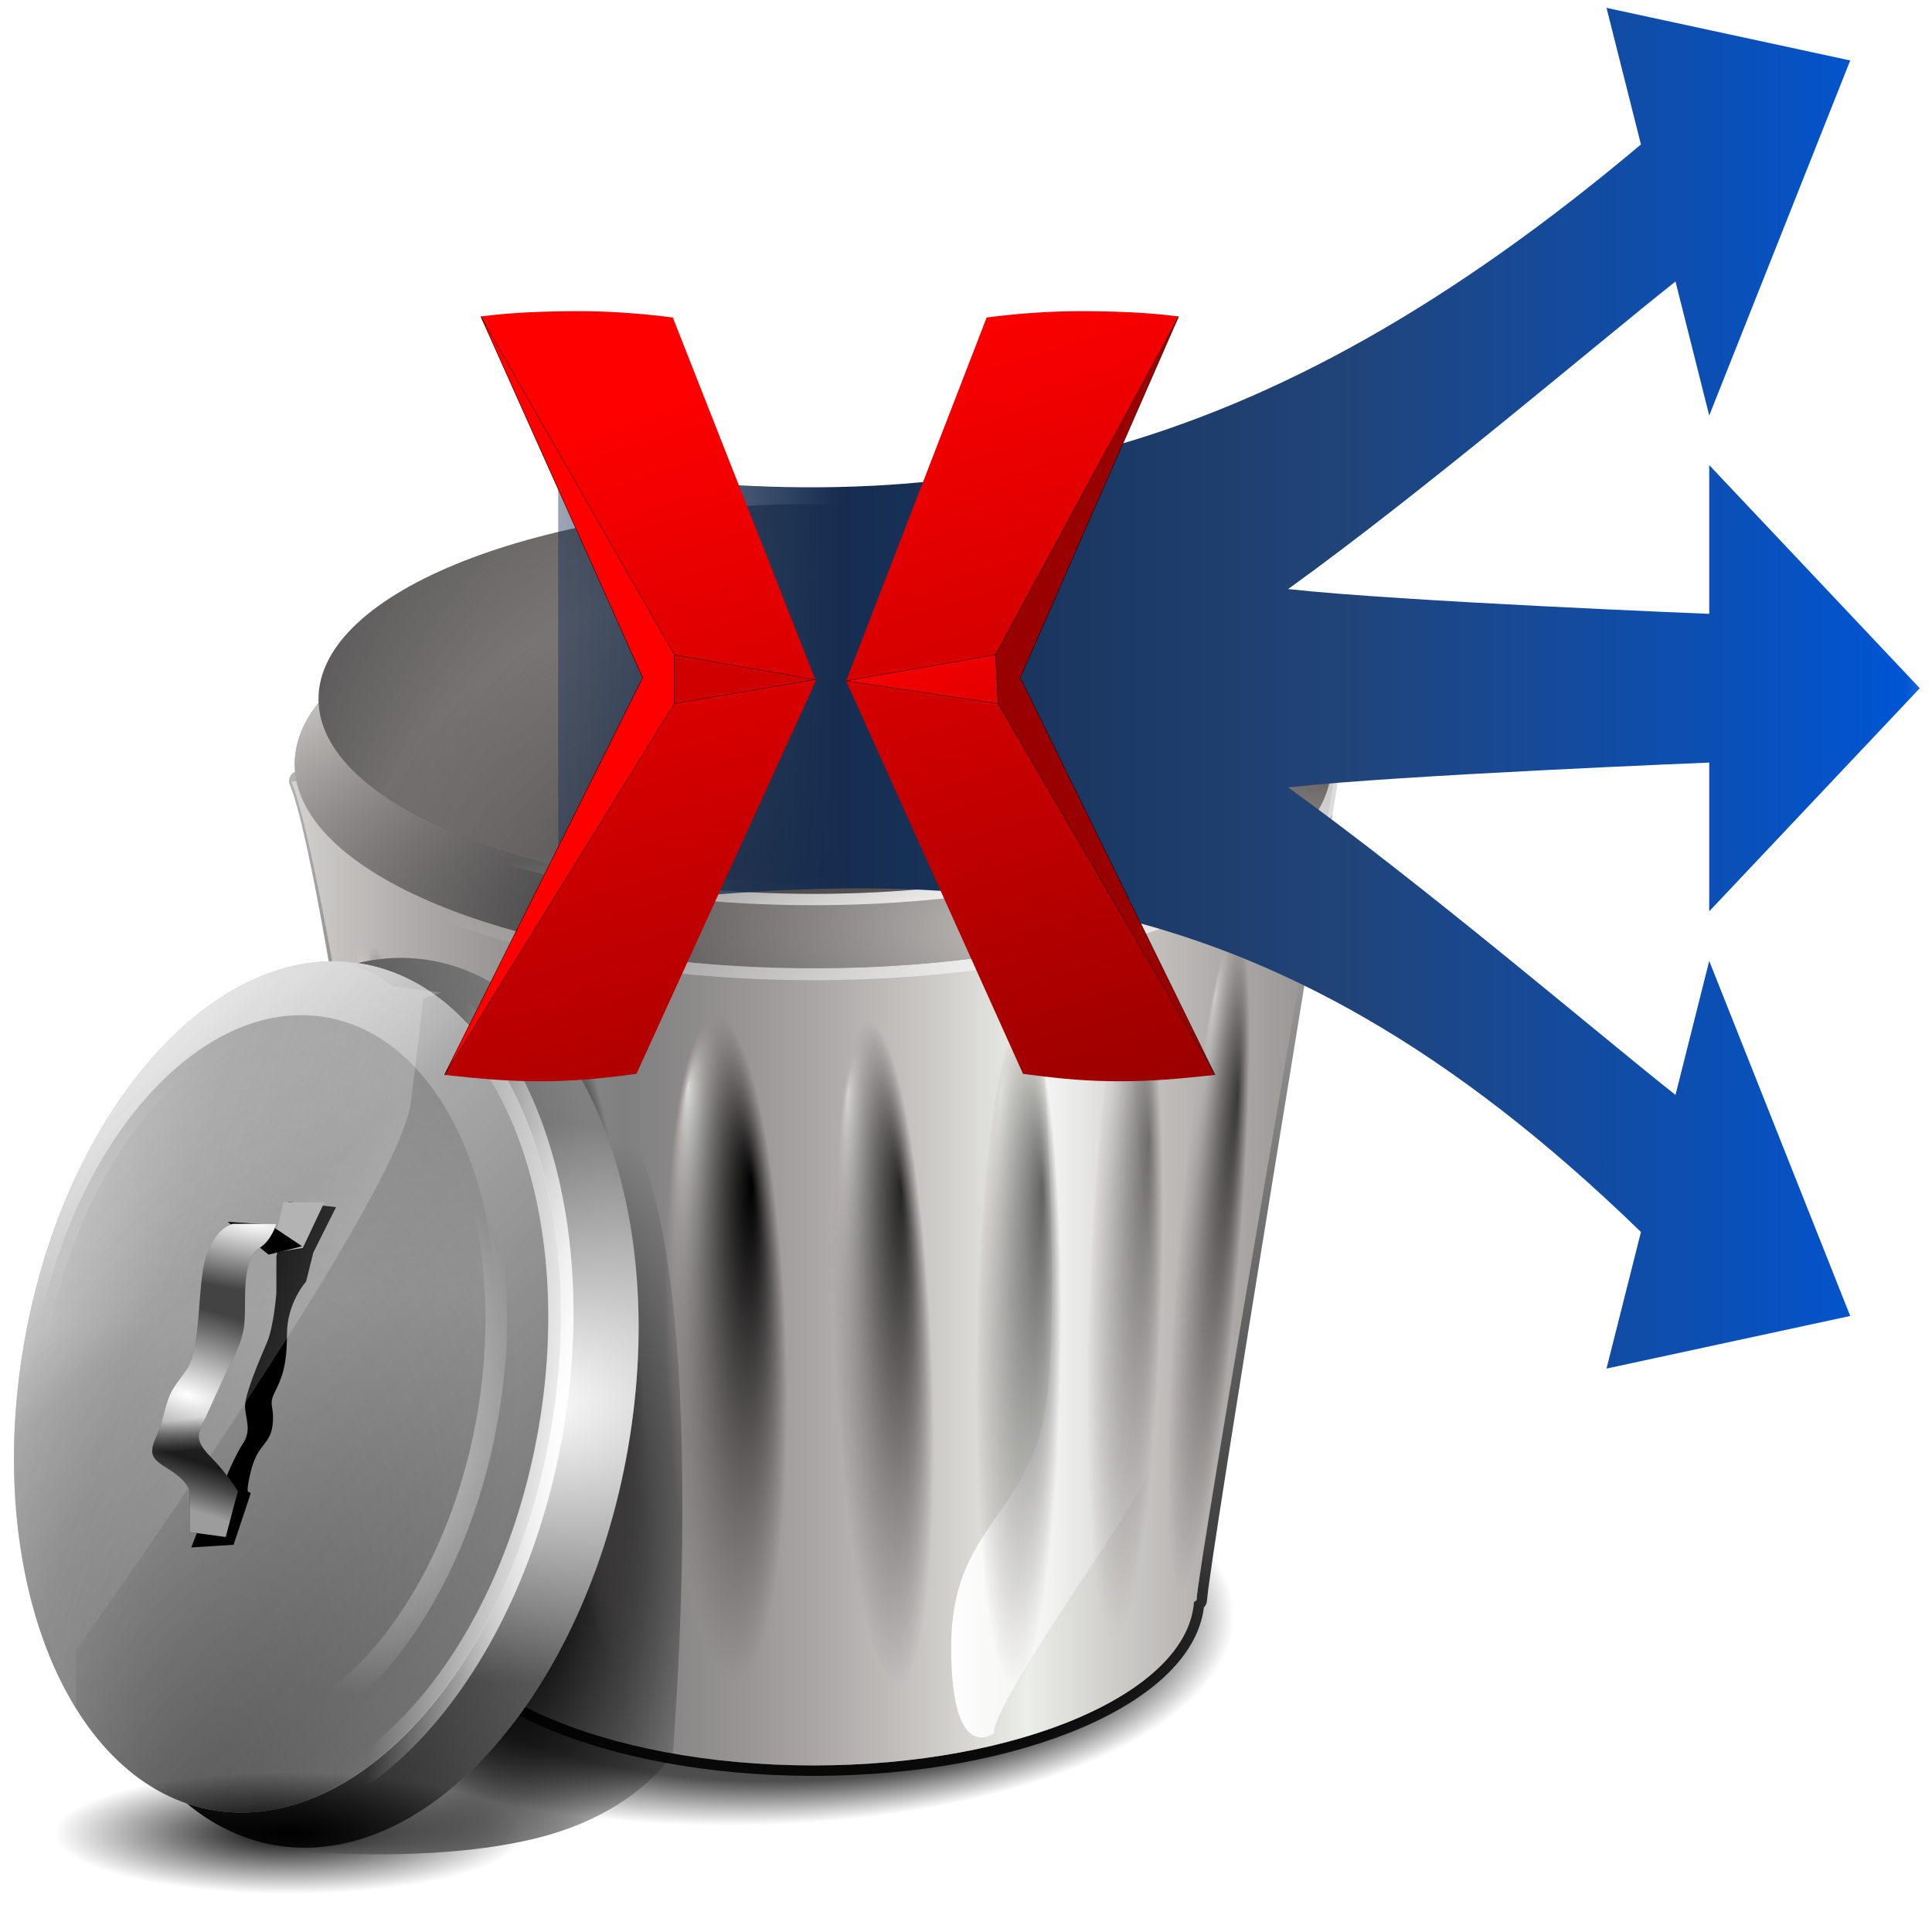 <?xml version="1.0" encoding="UTF-8" standalone="no"?>
<svg
   xmlns:dc="http://purl.org/dc/elements/1.1/"
   xmlns:cc="http://creativecommons.org/ns#"
   xmlns:rdf="http://www.w3.org/1999/02/22-rdf-syntax-ns#"
   xmlns:svg="http://www.w3.org/2000/svg"
   xmlns="http://www.w3.org/2000/svg"
   xmlns:xlink="http://www.w3.org/1999/xlink"
   xmlns:sodipodi="http://sodipodi.sourceforge.net/DTD/sodipodi-0.dtd"
   xmlns:inkscape="http://www.inkscape.org/namespaces/inkscape"
   viewBox="0 0 512 512"
   version="1.1"
   id="svg34"
   sodipodi:docname="UninstallerIconCommon.svg"
   width="512"
   height="512"
   inkscape:version="0.92.1 r15371"
   inkscape:export-filename="D:\Simon\Incoming\UninstallerIconXJetCommon.png"
   inkscape:export-xdpi="96"
   inkscape:export-ydpi="96">
  <sodipodi:namedview
     pagecolor="#ffffff"
     bordercolor="#666666"
     borderopacity="1"
     objecttolerance="10"
     gridtolerance="10"
     guidetolerance="10"
     inkscape:pageopacity="0"
     inkscape:pageshadow="2"
     inkscape:window-width="2400"
     inkscape:window-height="1271"
     id="namedview36"
     showgrid="false"
     inkscape:zoom="0.70710678"
     inkscape:cx="52.624807"
     inkscape:cy="513.50443"
     inkscape:window-x="-9"
     inkscape:window-y="-9"
     inkscape:window-maximized="1"
     inkscape:current-layer="svg34" />
  <defs
     id="defs26">
    <filter
       id="d">
      <feOffset
         dx="3"
         dy="3"
         id="feOffset2" />
      <feGaussianBlur
         result="result8"
         stdDeviation="3"
         id="feGaussianBlur4" />
      <feFlood
         result="result10"
         id="feFlood6" />
      <feComposite
         in="result10"
         in2="SourceGraphic"
         operator="in"
         result="result9"
         id="feComposite8" />
      <feBlend
         in="result8"
         in2="result9"
         id="feBlend10"
         mode="normal" />
    </filter>
    <linearGradient
       id="b">
      <stop
         stop-color="#162d50"
         stop-opacity="0"
         offset="0"
         id="stop13" />
      <stop
         stop-color="#162d50"
         offset=".29"
         id="stop15" />
      <stop
         stop-color="#214478"
         offset=".586"
         id="stop17" />
      <stop
         stop-color="#0055d4"
         offset=".917"
         id="stop19" />
      <stop
         stop-color="#0055d4"
         stop-opacity="0"
         offset="1"
         id="stop21" />
    </linearGradient>
    <linearGradient
       id="a"
       x2="0"
       y1="1202.4"
       y2="42.388"
       gradientUnits="userSpaceOnUse"
       xlink:href="#b" />
    <linearGradient
       id="c"
       x2="0"
       y1="1202.4"
       y2="-7.625"
       gradientUnits="userSpaceOnUse"
       xlink:href="#b" />
    <linearGradient
       inkscape:collect="always"
       xlink:href="#b"
       id="linearGradient40"
       gradientUnits="userSpaceOnUse"
       y1="1202.4"
       x2="0"
       y2="42.388" />
    <clipPath
       id="clipPath4235"
       clipPathUnits="userSpaceOnUse">
      <path
         inkscape:connector-curvature="0"
         id="path4237"
         d="m 0,234 583.28,0 0,-234 L 0,0 0,234 Z" />
    </clipPath>
    <radialGradient
       r="173.746"
       id="radialGradient3256"
       gradientUnits="userSpaceOnUse"
       gradientTransform="matrix(1,0,0,0.366,0,423.005)"
       fy="706.104"
       fx="343.452"
       cy="667.494"
       cx="284.863">
      <stop
         id="stop5771"
         offset="0" />
      <stop
         id="stop5773"
         stop-opacity=".811"
         offset=".728" />
      <stop
         id="stop5775"
         stop-opacity="0"
         offset="1" />
    </radialGradient>
    <linearGradient
       y2="237.665"
       y1="789.208"
       xlink:href="#linearGradient3470"
       x2="487.612"
       x1="475.958"
       id="linearGradient3143"
       gradientUnits="userSpaceOnUse" />
    <linearGradient
       id="linearGradient3470">
      <stop
         id="stop5739"
         offset="0" />
      <stop
         id="stop5741"
         stop-opacity="0"
         offset="1" />
    </linearGradient>
    <linearGradient
       xlink:href="#linearGradient2898"
       x2="621.523"
       x1="487.509"
       spreadMethod="reflect"
       id="linearGradient2944"
       gradientUnits="userSpaceOnUse" />
    <linearGradient
       id="linearGradient2898">
      <stop
         id="stop5749"
         stop-color="#eceee9"
         offset="0" />
      <stop
         id="stop5751"
         stop-opacity="0"
         stop-color="#c6b6b6"
         offset="1" />
    </linearGradient>
    <radialGradient
       xlink:href="#linearGradient3470"
       r="69.277"
       id="radialGradient3340"
       gradientUnits="userSpaceOnUse"
       gradientTransform="matrix(0.98,0.2,-0.467,2.287,419.63,-785.857)"
       cy="623.3"
       cx="196.998" />
    <filter
       id="filter3382">
      <feGaussianBlur
         id="feGaussianBlur5733"
         stdDeviation="2.156" />
    </filter>
    <linearGradient
       y2="314.886"
       y1="486.284"
       xlink:href="#linearGradient2176"
       x2="349.367"
       x1="449.626"
       id="linearGradient3135"
       gradientUnits="userSpaceOnUse" />
    <linearGradient
       id="linearGradient2176">
      <stop
         id="stop13-4"
         stop-color="#fff"
         offset="0" />
      <stop
         id="stop15-5"
         stop-opacity="0"
         stop-color="#fff"
         offset="1" />
    </linearGradient>
    <radialGradient
       xlink:href="#linearGradient2898"
       spreadMethod="reflect"
       r="171.429"
       id="radialGradient2916"
       gradientUnits="userSpaceOnUse"
       gradientTransform="matrix(1.155,0,0,0.5,-61.865,180.467)"
       cy="499.075"
       cx="398.49" />
    <linearGradient
       y2="360.934"
       y1="442.709"
       xlink:href="#linearGradient2176"
       x2="365.059"
       x1="396.953"
       id="linearGradient3127"
       gradientUnits="userSpaceOnUse" />
    <radialGradient
       xlink:href="#linearGradient2898"
       r="171.429"
       id="radialGradient2904"
       gradientUnits="userSpaceOnUse"
       gradientTransform="matrix(0.926,-4.6209423e-8,6.1492962e-8,1.989,45.685,-460.636)"
       fy="598.39"
       fx="199.919"
       cy="464.341"
       cx="204.14" />
    <linearGradient
       xlink:href="#linearGradient2176"
       x2="530.627"
       x1="462.055"
       id="linearGradient3246"
       gradientUnits="userSpaceOnUse" />
    <radialGradient
       inkscape:collect="always"
       xlink:href="#linearGradient2898"
       id="radialGradient6047"
       gradientUnits="userSpaceOnUse"
       gradientTransform="matrix(1,0,0,4.125,0,-1763.933)"
       cx="264.66"
       cy="564.458"
       fx="252.538"
       fy="545.357"
       r="24.244" />
    <radialGradient
       inkscape:collect="always"
       xlink:href="#linearGradient3470"
       id="radialGradient6049"
       gradientUnits="userSpaceOnUse"
       gradientTransform="matrix(1,0,0,4.125,0,-1763.933)"
       cx="264.66"
       cy="564.458"
       fx="277.077"
       fy="552.417"
       r="24.244" />
    <radialGradient
       inkscape:collect="always"
       xlink:href="#linearGradient2898"
       id="radialGradient6051"
       gradientUnits="userSpaceOnUse"
       gradientTransform="matrix(1,0,0,4.125,0,-1763.933)"
       cx="264.66"
       cy="564.458"
       fx="252.538"
       fy="545.357"
       r="24.244" />
    <radialGradient
       inkscape:collect="always"
       xlink:href="#linearGradient3470"
       id="radialGradient6053"
       gradientUnits="userSpaceOnUse"
       gradientTransform="matrix(1,0,0,4.125,0,-1763.933)"
       cx="264.66"
       cy="564.458"
       fx="277.077"
       fy="552.417"
       r="24.244" />
    <radialGradient
       inkscape:collect="always"
       xlink:href="#linearGradient2898"
       id="radialGradient6055"
       gradientUnits="userSpaceOnUse"
       gradientTransform="matrix(1,0,0,4.125,0,-1763.933)"
       cx="264.66"
       cy="564.458"
       fx="252.538"
       fy="545.357"
       r="24.244" />
    <radialGradient
       inkscape:collect="always"
       xlink:href="#linearGradient3470"
       id="radialGradient6057"
       gradientUnits="userSpaceOnUse"
       gradientTransform="matrix(1,0,0,4.125,0,-1763.933)"
       cx="264.66"
       cy="564.458"
       fx="277.077"
       fy="552.417"
       r="24.244" />
    <radialGradient
       inkscape:collect="always"
       xlink:href="#linearGradient2898"
       id="radialGradient6059"
       gradientUnits="userSpaceOnUse"
       gradientTransform="matrix(1,0,0,4.125,0,-1763.933)"
       cx="264.66"
       cy="564.458"
       fx="252.538"
       fy="545.357"
       r="24.244" />
    <radialGradient
       inkscape:collect="always"
       xlink:href="#linearGradient3470"
       id="radialGradient6061"
       gradientUnits="userSpaceOnUse"
       gradientTransform="matrix(1,0,0,4.125,0,-1763.933)"
       cx="264.66"
       cy="564.458"
       fx="277.077"
       fy="552.417"
       r="24.244" />
    <radialGradient
       inkscape:collect="always"
       xlink:href="#linearGradient2898"
       id="radialGradient6063"
       gradientUnits="userSpaceOnUse"
       gradientTransform="matrix(1,0,0,4.125,0,-1763.933)"
       cx="264.66"
       cy="564.458"
       fx="252.538"
       fy="545.357"
       r="24.244" />
    <radialGradient
       inkscape:collect="always"
       xlink:href="#linearGradient3470"
       id="radialGradient6065"
       gradientUnits="userSpaceOnUse"
       gradientTransform="matrix(1,0,0,4.125,0,-1763.933)"
       cx="264.66"
       cy="564.458"
       fx="277.077"
       fy="552.417"
       r="24.244" />
    <radialGradient
       inkscape:collect="always"
       xlink:href="#linearGradient2898"
       id="radialGradient6067"
       gradientUnits="userSpaceOnUse"
       gradientTransform="matrix(1,0,0,4.125,0,-1763.933)"
       cx="264.66"
       cy="564.458"
       fx="252.538"
       fy="545.357"
       r="24.244" />
    <radialGradient
       inkscape:collect="always"
       xlink:href="#linearGradient3470"
       id="radialGradient6069"
       gradientUnits="userSpaceOnUse"
       gradientTransform="matrix(1,0,0,4.125,0,-1763.933)"
       cx="264.66"
       cy="564.458"
       fx="277.077"
       fy="552.417"
       r="24.244" />
    <radialGradient
       inkscape:collect="always"
       xlink:href="#linearGradient2898"
       id="radialGradient6071"
       gradientUnits="userSpaceOnUse"
       gradientTransform="matrix(1,0,0,4.125,0,-1763.933)"
       cx="264.66"
       cy="564.458"
       fx="252.538"
       fy="545.357"
       r="24.244" />
    <radialGradient
       inkscape:collect="always"
       xlink:href="#linearGradient3470"
       id="radialGradient6073"
       gradientUnits="userSpaceOnUse"
       gradientTransform="matrix(1,0,0,4.125,0,-1763.933)"
       cx="264.66"
       cy="564.458"
       fx="277.077"
       fy="552.417"
       r="24.244" />
    <radialGradient
       xlink:href="#linearGradient2898"
       r="24.244"
       id="radialGradient2970"
       gradientUnits="userSpaceOnUse"
       gradientTransform="matrix(1,0,0,4.125,0,-1763.933)"
       fy="545.357"
       fx="252.538"
       cy="564.458"
       cx="264.66" />
    <radialGradient
       xlink:href="#linearGradient3470"
       r="24.244"
       id="radialGradient2972"
       gradientUnits="userSpaceOnUse"
       gradientTransform="matrix(1,0,0,4.125,0,-1763.933)"
       fy="552.417"
       fx="277.077"
       cy="564.458"
       cx="264.66" />
    <radialGradient
       xlink:href="#linearGradient3470"
       r="171.429"
       id="radialGradient3234"
       gradientUnits="userSpaceOnUse"
       gradientTransform="matrix(0.913,2.7805358e-8,0,0.816,24.844,12.107)"
       fy="648.239"
       fx="292.744"
       cy="532.362"
       cx="285.714" />
    <linearGradient
       y2="590.708"
       y1="728.258"
       xlink:href="#linearGradient3470"
       x2="500.297"
       x1="312.565"
       id="linearGradient3272"
       gradientUnits="userSpaceOnUse" />
    <radialGradient
       xlink:href="#linearGradient2176"
       r="107.076"
       id="radialGradient3286"
       gradientUnits="userSpaceOnUse"
       gradientTransform="matrix(0.172,0.708,-1.475,0.218,1268.111,213.42)"
       cy="588.425"
       cx="400.02" />
    <linearGradient
       y2="534.756"
       y1="935.024"
       xlink:href="#linearGradient3470"
       x2="300.947"
       x1="738.841"
       id="linearGradient3296"
       gradientUnits="userSpaceOnUse" />
    <linearGradient
       y2="498.666"
       y1="410.528"
       xlink:href="#linearGradient2176"
       x2="476.029"
       x1="393.427"
       id="linearGradient3300"
       gradientUnits="userSpaceOnUse" />
    <radialGradient
       r="107.076"
       id="radialGradient3304"
       gradientUnits="userSpaceOnUse"
       gradientTransform="matrix(1,0,0,1.16,0,-101.867)"
       fy="754.89"
       fx="394.225"
       cy="655.158"
       cx="388.668">
      <stop
         id="stop5778"
         stop-opacity=".287"
         offset="0" />
      <stop
         id="stop5780"
         stop-opacity="0"
         offset="1" />
    </radialGradient>
    <linearGradient
       y2="645.062"
       y1="639.38"
       xlink:href="#linearGradient2176"
       x2="452.309"
       x1="519.142"
       id="linearGradient3322"
       gradientUnits="userSpaceOnUse" />
    <linearGradient
       y2="585.604"
       y1="170.46"
       xlink:href="#linearGradient3470"
       x2="508.944"
       x1="415.924"
       id="linearGradient3404"
       gradientUnits="userSpaceOnUse" />
    <radialGradient
       xlink:href="#linearGradient2176"
       r="112.076"
       id="radialGradient3396"
       gradientUnits="userSpaceOnUse"
       gradientTransform="matrix(0.822,-0.42,0.794,0.793,-439.664,275.579)"
       cy="662.972"
       cx="401.509" />
    <filter
       id="filter3534">
      <feGaussianBlur
         id="feGaussianBlur5736"
         stdDeviation="1.37" />
    </filter>
    <linearGradient
       y2="565.232"
       y1="658.166"
       xlink:href="#linearGradient2176"
       x2="197.99"
       x1="472.751"
       id="linearGradient3416"
       gradientUnits="userSpaceOnUse" />
    <radialGradient
       xlink:href="#linearGradient3470"
       r="54.548"
       id="radialGradient3444"
       gradientUnits="userSpaceOnUse"
       gradientTransform="matrix(1,0,0,0.259,0,534.098)"
       cy="721.032"
       cx="210.112" />
    <radialGradient
       xlink:href="#linearGradient2176"
       r="18.408"
       id="radialGradient3456"
       gradientUnits="userSpaceOnUse"
       gradientTransform="matrix(0.442,-1.519,3.842,1.119,-2050.228,199.924)"
       cy="570.196"
       cx="154.014" />
    <radialGradient
       xlink:href="#linearGradient2176"
       r="18.408"
       id="radialGradient3466"
       gradientUnits="userSpaceOnUse"
       gradientTransform="matrix(0.182,-1.215,3.958,0.592,-2066.162,442.311)"
       cy="571.408"
       cx="192.249" />
    <linearGradient
       y2="612.763"
       y1="623.147"
       xlink:href="#linearGradient3470"
       x2="201.466"
       x1="202.631"
       id="linearGradient3476"
       gradientUnits="userSpaceOnUse" />
    <linearGradient
       y2="627.939"
       y1="643.116"
       x2="217.624"
       x1="212.832"
       id="linearGradient3480"
       gradientUnits="userSpaceOnUse">
      <stop
         id="stop5754"
         stop-opacity=".751"
         stop-color="#fff"
         offset="0" />
      <stop
         id="stop5756"
         stop-opacity="0"
         stop-color="#fff"
         offset="1" />
    </linearGradient>
    <linearGradient
       id="linearGradient847"
       inkscape:collect="always">
      <stop
         id="stop843"
         offset="0"
         style="stop-color:#ff0000;stop-opacity:1;" />
      <stop
         id="stop845"
         offset="1"
         style="stop-color:#ff0000;stop-opacity:0;" />
    </linearGradient>
    <linearGradient
       id="linearGradient839"
       inkscape:collect="always">
      <stop
         id="stop835"
         offset="0"
         style="stop-color:#ff0000;stop-opacity:1" />
      <stop
         id="stop837"
         offset="1"
         style="stop-color:#990000;stop-opacity:1" />
    </linearGradient>
    <clipPath
       id="clipPath4235-8"
       clipPathUnits="userSpaceOnUse">
      <path
         inkscape:connector-curvature="0"
         id="path4237-7"
         d="M 0,234 H 583.28 V 0 H 0 Z" />
    </clipPath>
    <linearGradient
       gradientUnits="userSpaceOnUse"
       y2="-96.086"
       x2="80.499"
       y1="87.89"
       x1="12.223"
       id="linearGradient841"
       xlink:href="#linearGradient839"
       inkscape:collect="always" />
    <linearGradient
       gradientUnits="userSpaceOnUse"
       y2="-31.345"
       x2="39.116"
       y1="12.934"
       x1="-4.116"
       id="linearGradient849"
       xlink:href="#linearGradient847"
       inkscape:collect="always" />
    <clipPath
       clipPathUnits="userSpaceOnUse"
       id="clipPath4673">
      <rect
         style="opacity:0.5;fill:#000164;fill-opacity:1;stroke-width:1.963"
         id="rect4675"
         width="977.147"
         height="555.576"
         x="-1057.123"
         y="-650.309"
         transform="matrix(0,-1,-1,0,0,0)" />
    </clipPath>
  </defs>
  <g
     id="g4756">
    <g
       transform="matrix(0.799,0,0,0.799,-117.109,-112.925)"
       id="g5908">
      <path
         style="opacity:0.854;fill:url(#radialGradient3256);fill-rule:evenodd"
         inkscape:connector-curvature="0"
         d="m 458.609,667.494 c 0,35.147 -77.789,63.64 -173.746,63.64 -95.957,0 -173.746,-28.492 -173.746,-63.64 0,-35.147 77.789,-63.64 173.746,-63.64 95.957,0 173.746,28.492 173.746,63.64 z"
         transform="matrix(0.968,0,0,1.095,112.079,-53.469)"
         id="path5798" />
      <path
         style="fill:#ffffff;fill-rule:evenodd;stroke:url(#linearGradient3143);stroke-width:6.94;stroke-linejoin:round"
         inkscape:connector-curvature="0"
         d="m 587.055,398.981 -341.146,1.406 c 12.932,29.809 43.885,269.803 44.133,270.094 -0.002,0.126 0,0.249 0,0.375 0,30.926 56.592,56.031 126.312,56.031 68.394,0 124.122,-24.137 126.219,-54.25 0.586,-0.252 0.906,-0.517 0.906,-0.812 0,-8.571 43.576,-272.844 43.576,-272.844 z"
         id="path5800" />
      <path
         style="fill:#808080;fill-rule:evenodd"
         inkscape:connector-curvature="0"
         d="m 589.198,398.981 -346.146,1.406 c 12.932,29.809 46.742,269.803 46.99,270.094 -0.002,0.126 0,0.249 0,0.375 0,30.926 56.592,56.031 126.312,56.031 68.394,0 124.122,-24.137 126.219,-54.25 0.586,-0.252 0.906,-0.517 0.906,-0.812 0,-8.571 45.719,-272.844 45.719,-272.844 z"
         id="path5802" />
      <path
         style="fill:url(#linearGradient2944);fill-rule:evenodd"
         inkscape:connector-curvature="0"
         d="m 589.198,398.981 -346.146,1.406 c 12.932,29.809 46.742,269.803 46.99,270.094 -0.002,0.126 0,0.249 0,0.375 0,30.926 56.592,56.031 126.312,56.031 68.394,0 124.122,-24.137 126.219,-54.25 0.586,-0.252 0.906,-0.517 0.906,-0.812 0,-8.571 45.719,-272.844 45.719,-272.844 z"
         id="path5804" />
      <path
         style="fill:url(#radialGradient3340);fill-rule:evenodd;filter:url(#filter3382)"
         inkscape:connector-curvature="0"
         d="m 246.477,755.377 c 0,0 42.426,4.041 76.772,-4.041 34.345,-8.081 46.467,-28.284 46.467,-28.284 0,0 16.162,-191.929 -24.244,-218.193 -40.406,-26.264 -64.65,12.122 -80.812,44.447 -16.162,32.325 -30.305,80.812 -30.305,94.954 0,14.142 6.061,44.447 6.061,54.548 0,10.102 2.02,54.548 6.061,56.569 z"
         id="path5806" />
      <path
         style="fill:#ffffff;fill-rule:evenodd;stroke:url(#linearGradient3135);stroke-width:10;stroke-linejoin:round"
         inkscape:connector-curvature="0"
         d="m 457.143,360.934 c 0,47.339 -76.751,85.714 -171.429,85.714 -94.677,0 -171.429,-38.376 -171.429,-85.714 0,-47.339 76.751,-85.714 171.429,-85.714 94.677,0 171.429,38.376 171.429,85.714 z"
         transform="matrix(1.003,0,0,0.79,129.711,109.642)"
         id="path5808" />
      <path
         style="fill:#4d4d4d;fill-rule:evenodd"
         inkscape:connector-curvature="0"
         d="m 457.143,360.934 c 0,47.339 -76.751,85.714 -171.429,85.714 -94.677,0 -171.429,-38.376 -171.429,-85.714 0,-47.339 76.751,-85.714 171.429,-85.714 94.677,0 171.429,38.376 171.429,85.714 z"
         transform="matrix(1.003,0,0,0.79,129.711,109.642)"
         id="path5810" />
      <path
         style="fill:url(#radialGradient2916);fill-rule:evenodd"
         inkscape:connector-curvature="0"
         d="m 457.143,360.934 c 0,47.339 -76.751,85.714 -171.429,85.714 -94.677,0 -171.429,-38.376 -171.429,-85.714 0,-47.339 76.751,-85.714 171.429,-85.714 94.677,0 171.429,38.376 171.429,85.714 z"
         transform="matrix(1.003,0,0,0.79,129.711,109.642)"
         id="path5812" />
      <path
         style="fill:#4d4d4d;fill-rule:evenodd;stroke:url(#linearGradient3127);stroke-width:10;stroke-linejoin:round"
         inkscape:connector-curvature="0"
         d="m 457.143,360.934 c 0,47.339 -76.751,85.714 -171.429,85.714 -94.677,0 -171.429,-38.376 -171.429,-85.714 0,-47.339 76.751,-85.714 171.429,-85.714 94.677,0 171.429,38.376 171.429,85.714 z"
         transform="matrix(0.957,0,0,0.754,142.84,101.025)"
         id="path5814" />
      <path
         style="fill:url(#radialGradient2904);fill-rule:evenodd"
         inkscape:connector-curvature="0"
         d="m 457.143,360.934 c 0,47.339 -76.751,85.714 -171.429,85.714 -94.677,0 -171.429,-38.376 -171.429,-85.714 0,-47.339 76.751,-85.714 171.429,-85.714 94.677,0 171.429,38.376 171.429,85.714 z"
         transform="matrix(0.957,0,0,0.754,142.84,101.025)"
         id="path5816" />
      <path
         style="fill:url(#linearGradient3246);fill-rule:evenodd"
         inkscape:connector-curvature="0"
         d="m 490.627,458.973 c 0,0 8.571,111.429 2.857,148.571 -5.714,37.143 -31.429,40 -31.429,80 0,40 14.286,28.571 14.286,28.571 0,0 -2.857,-2.857 25.714,-45.714 28.571,-42.857 28.571,-42.857 28.571,-62.857 0,-20 -8.571,-105.714 -8.571,-120 v -37.143 z"
         id="path5818" />
      <path
         style="fill:url(#radialGradient6047);fill-rule:evenodd"
         inkscape:connector-curvature="0"
         d="m 288.904,564.458 c 0,55.231 -10.854,100.005 -24.244,100.005 -13.389,0 -24.244,-44.774 -24.244,-100.005 0,-55.231 10.854,-100.005 24.244,-100.005 13.389,0 24.244,44.774 24.244,100.005 z"
         transform="matrix(0.823,-0.025,0.034,1.106,150.399,-28.949)"
         id="path5820" />
      <path
         style="fill:url(#radialGradient6049);fill-rule:evenodd"
         inkscape:connector-curvature="0"
         d="m 288.904,564.458 c 0,55.231 -10.854,100.005 -24.244,100.005 -13.389,0 -24.244,-44.774 -24.244,-100.005 0,-55.231 10.854,-100.005 24.244,-100.005 13.389,0 24.244,44.774 24.244,100.005 z"
         transform="matrix(0.823,-0.025,0.034,1.106,150.399,-28.949)"
         id="path5822" />
      <g
         style="opacity:0.654"
         id="g5828">
        <path
           style="fill:url(#radialGradient6051);fill-rule:evenodd"
           inkscape:connector-curvature="0"
           d="m 288.904,564.458 c 0,55.231 -10.854,100.005 -24.244,100.005 -13.389,0 -24.244,-44.774 -24.244,-100.005 0,-55.231 10.854,-100.005 24.244,-100.005 13.389,0 24.244,44.774 24.244,100.005 z"
           transform="matrix(0.417,0.035,-0.093,1.103,489.51,-73.479)"
           id="path5824" />
        <path
           style="fill:url(#radialGradient6053);fill-rule:evenodd"
           inkscape:connector-curvature="0"
           d="m 288.904,564.458 c 0,55.231 -10.854,100.005 -24.244,100.005 -13.389,0 -24.244,-44.774 -24.244,-100.005 0,-55.231 10.854,-100.005 24.244,-100.005 13.389,0 24.244,44.774 24.244,100.005 z"
           transform="matrix(0.417,0.035,-0.093,1.103,489.51,-73.479)"
           id="path5826" />
      </g>
      <g
         style="opacity:0.573"
         id="g5834">
        <path
           style="fill:url(#radialGradient6055);fill-rule:evenodd"
           inkscape:connector-curvature="0"
           d="m 288.904,564.458 c 0,55.231 -10.854,100.005 -24.244,100.005 -13.389,0 -24.244,-44.774 -24.244,-100.005 0,-55.231 10.854,-100.005 24.244,-100.005 13.389,0 24.244,44.774 24.244,100.005 z"
           transform="matrix(0.58,0.008,-0.016,1.107,339.908,-36.571)"
           id="path5830" />
        <path
           style="fill:url(#radialGradient6057);fill-rule:evenodd"
           inkscape:connector-curvature="0"
           d="m 288.904,564.458 c 0,55.231 -10.854,100.005 -24.244,100.005 -13.389,0 -24.244,-44.774 -24.244,-100.005 0,-55.231 10.854,-100.005 24.244,-100.005 13.389,0 24.244,44.774 24.244,100.005 z"
           transform="matrix(0.58,0.008,-0.016,1.107,339.908,-36.571)"
           id="path5832" />
      </g>
      <g
         style="opacity:0.805"
         id="g5840">
        <path
           style="fill:url(#radialGradient6059);fill-rule:evenodd"
           inkscape:connector-curvature="0"
           d="m 288.904,564.458 c 0,55.231 -10.854,100.005 -24.244,100.005 -13.389,0 -24.244,-44.774 -24.244,-100.005 0,-55.231 10.854,-100.005 24.244,-100.005 13.389,0 24.244,44.774 24.244,100.005 z"
           transform="matrix(0.661,-0.029,0.048,1.106,237.533,-25.925)"
           id="path5836" />
        <path
           style="fill:url(#radialGradient6061);fill-rule:evenodd"
           inkscape:connector-curvature="0"
           d="m 288.904,564.458 c 0,55.231 -10.854,100.005 -24.244,100.005 -13.389,0 -24.244,-44.774 -24.244,-100.005 0,-55.231 10.854,-100.005 24.244,-100.005 13.389,0 24.244,44.774 24.244,100.005 z"
           transform="matrix(0.661,-0.029,0.048,1.106,237.533,-25.925)"
           id="path5838" />
      </g>
      <g
         style="opacity:0.432"
         id="g5846">
        <path
           style="fill:url(#radialGradient6063);fill-rule:evenodd"
           inkscape:connector-curvature="0"
           d="m 288.904,564.458 c 0,55.231 -10.854,100.005 -24.244,100.005 -13.389,0 -24.244,-44.774 -24.244,-100.005 0,-55.231 10.854,-100.005 24.244,-100.005 13.389,0 24.244,44.774 24.244,100.005 z"
           transform="matrix(0.499,0.016,-0.036,1.106,407.926,-54.385)"
           id="path5842" />
        <path
           style="fill:url(#radialGradient6065);fill-rule:evenodd"
           inkscape:connector-curvature="0"
           d="m 288.904,564.458 c 0,55.231 -10.854,100.005 -24.244,100.005 -13.389,0 -24.244,-44.774 -24.244,-100.005 0,-55.231 10.854,-100.005 24.244,-100.005 13.389,0 24.244,44.774 24.244,100.005 z"
           transform="matrix(0.499,0.016,-0.036,1.106,407.926,-54.385)"
           id="path5844" />
      </g>
      <path
         style="fill:url(#radialGradient6067);fill-rule:evenodd"
         inkscape:connector-curvature="0"
         d="m 288.904,564.458 c 0,55.231 -10.854,100.005 -24.244,100.005 -13.389,0 -24.244,-44.774 -24.244,-100.005 0,-55.231 10.854,-100.005 24.244,-100.005 13.389,0 24.244,44.774 24.244,100.005 z"
         transform="matrix(0.33,-0.079,0.17,1.087,99.933,-33.33)"
         id="path5848" />
      <path
         style="fill:url(#radialGradient6069);fill-rule:evenodd"
         inkscape:connector-curvature="0"
         d="m 288.904,564.458 c 0,55.231 -10.854,100.005 -24.244,100.005 -13.389,0 -24.244,-44.774 -24.244,-100.005 0,-55.231 10.854,-100.005 24.244,-100.005 13.389,0 24.244,44.774 24.244,100.005 z"
         transform="matrix(0.33,-0.079,0.17,1.087,103.875,-29.196)"
         id="path5850" />
      <g
         style="opacity:0.805"
         id="g5856">
        <path
           style="fill:url(#radialGradient6071);fill-rule:evenodd"
           inkscape:connector-curvature="0"
           d="m 288.904,564.458 c 0,55.231 -10.854,100.005 -24.244,100.005 -13.389,0 -24.244,-44.774 -24.244,-100.005 0,-55.231 10.854,-100.005 24.244,-100.005 13.389,0 24.244,44.774 24.244,100.005 z"
           transform="matrix(0.658,-0.066,0.111,1.101,105.489,-19.665)"
           id="path5852" />
        <path
           style="fill:url(#radialGradient6073);fill-rule:evenodd"
           inkscape:connector-curvature="0"
           d="m 288.904,564.458 c 0,55.231 -10.854,100.005 -24.244,100.005 -13.389,0 -24.244,-44.774 -24.244,-100.005 0,-55.231 10.854,-100.005 24.244,-100.005 13.389,0 24.244,44.774 24.244,100.005 z"
           transform="matrix(0.658,-0.066,0.111,1.101,105.489,-19.665)"
           id="path5854" />
      </g>
      <g
         style="opacity:0.432"
         id="g5862">
        <path
           style="fill:url(#radialGradient2970);fill-rule:evenodd"
           inkscape:connector-curvature="0"
           d="m 288.904,564.458 c 0,55.231 -10.854,100.005 -24.244,100.005 -13.389,0 -24.244,-44.774 -24.244,-100.005 0,-55.231 10.854,-100.005 24.244,-100.005 13.389,0 24.244,44.774 24.244,100.005 z"
           transform="matrix(0.494,-0.075,0.166,1.094,84.981,-24.308)"
           id="path5858" />
        <path
           style="fill:url(#radialGradient2972);fill-rule:evenodd"
           inkscape:connector-curvature="0"
           d="m 288.904,564.458 c 0,55.231 -10.854,100.005 -24.244,100.005 -13.389,0 -24.244,-44.774 -24.244,-100.005 0,-55.231 10.854,-100.005 24.244,-100.005 13.389,0 24.244,44.774 24.244,100.005 z"
           transform="matrix(0.494,-0.075,0.166,1.094,84.981,-24.308)"
           id="path5860" />
      </g>
      <path
         style="fill:url(#radialGradient3234);fill-rule:evenodd"
         inkscape:connector-curvature="0"
         d="m 457.143,360.934 c 0,47.339 -76.751,85.714 -171.429,85.714 -94.677,0 -171.429,-38.376 -171.429,-85.714 0,-47.339 76.751,-85.714 171.429,-85.714 94.677,0 171.429,38.376 171.429,85.714 z"
         transform="matrix(0.957,0,0,0.754,142.84,101.025)"
         id="path5864" />
      <path
         style="fill:#ffffff;fill-rule:evenodd"
         inkscape:connector-curvature="0"
         d="m 473.484,433.258 17.143,22.857 31.429,-2.857 -14.286,-25.714 z"
         id="path5866" />
      <path
         style="fill:#808080;fill-rule:evenodd"
         inkscape:connector-curvature="0"
         d="m 507.097,635.169 c 0,68.621 -47.94,124.249 -107.076,124.249 -59.137,0 -107.076,-55.628 -107.076,-124.249 0,-68.621 47.94,-124.249 107.076,-124.249 59.137,0 107.076,55.628 107.076,124.249 z"
         transform="matrix(0.846,0.174,-0.223,1.178,66.857,-211.227)"
         id="path5868" />
      <path
         style="fill:url(#linearGradient3272);fill-rule:evenodd"
         inkscape:connector-curvature="0"
         d="m 507.097,635.169 c 0,68.621 -47.94,124.249 -107.076,124.249 -59.137,0 -107.076,-55.628 -107.076,-124.249 0,-68.621 47.94,-124.249 107.076,-124.249 59.137,0 107.076,55.628 107.076,124.249 z"
         transform="matrix(0.846,0.174,-0.223,1.178,66.857,-211.227)"
         id="path5870" />
      <path
         style="fill:#cccccc;fill-rule:evenodd"
         inkscape:connector-curvature="0"
         d="m 507.097,635.169 c 0,68.621 -47.94,124.249 -107.076,124.249 -59.137,0 -107.076,-55.628 -107.076,-124.249 0,-68.621 47.94,-124.249 107.076,-124.249 59.137,0 107.076,55.628 107.076,124.249 z"
         transform="matrix(0.81,0.167,-0.213,1.127,53.18,-181.283)"
         id="path5872" />
      <path
         style="fill:url(#radialGradient3286);fill-rule:evenodd"
         inkscape:connector-curvature="0"
         d="m 507.097,635.169 c 0,68.621 -47.94,124.249 -107.076,124.249 -59.137,0 -107.076,-55.628 -107.076,-124.249 0,-68.621 47.94,-124.249 107.076,-124.249 59.137,0 107.076,55.628 107.076,124.249 z"
         transform="matrix(0.846,0.174,-0.223,1.178,66.857,-211.227)"
         id="path5874" />
      <path
         style="fill:#cccccc;fill-rule:evenodd"
         inkscape:connector-curvature="0"
         d="m 507.097,635.169 c 0,68.621 -47.94,124.249 -107.076,124.249 -59.137,0 -107.076,-55.628 -107.076,-124.249 0,-68.621 47.94,-124.249 107.076,-124.249 59.137,0 107.076,55.628 107.076,124.249 z"
         transform="matrix(0.81,0.167,-0.213,1.127,53.18,-181.283)"
         id="path5876" />
      <path
         style="fill:url(#linearGradient3296);fill-rule:evenodd"
         inkscape:connector-curvature="0"
         d="m 507.097,635.169 c 0,68.621 -47.94,124.249 -107.076,124.249 -59.137,0 -107.076,-55.628 -107.076,-124.249 0,-68.621 47.94,-124.249 107.076,-124.249 59.137,0 107.076,55.628 107.076,124.249 z"
         transform="matrix(0.81,0.167,-0.213,1.127,53.18,-181.283)"
         id="path5878" />
      <path
         style="fill:url(#linearGradient3300);fill-rule:evenodd"
         inkscape:connector-curvature="0"
         d="m 507.097,635.169 c 0,68.621 -47.94,124.249 -107.076,124.249 -59.137,0 -107.076,-55.628 -107.076,-124.249 0,-68.621 47.94,-124.249 107.076,-124.249 59.137,0 107.076,55.628 107.076,124.249 z"
         transform="matrix(0.81,0.167,-0.213,1.127,53.18,-181.283)"
         id="path5880" />
      <path
         style="fill:url(#radialGradient3304);fill-rule:evenodd"
         inkscape:connector-curvature="0"
         d="m 507.097,635.169 c 0,68.621 -47.94,124.249 -107.076,124.249 -59.137,0 -107.076,-55.628 -107.076,-124.249 0,-68.621 47.94,-124.249 107.076,-124.249 59.137,0 107.076,55.628 107.076,124.249 z"
         transform="matrix(0.81,0.167,-0.213,1.127,53.18,-181.283)"
         id="path5882" />
      <path
         style="fill:none;stroke:url(#linearGradient3322);stroke-width:10;stroke-linejoin:round"
         inkscape:connector-curvature="0"
         d="m 507.097,635.169 c 0,68.621 -47.94,124.249 -107.076,124.249 -59.137,0 -107.076,-55.628 -107.076,-124.249 0,-68.621 47.94,-124.249 107.076,-124.249 59.137,0 107.076,55.628 107.076,124.249 z"
         transform="matrix(0.81,0.167,-0.213,1.127,53.18,-181.283)"
         id="path5884" />
      <path
         style="fill:url(#linearGradient3404);fill-rule:evenodd;stroke:url(#radialGradient3396);stroke-width:10;stroke-linejoin:round"
         inkscape:connector-curvature="0"
         d="m 507.097,635.169 c 0,68.621 -47.94,124.249 -107.076,124.249 -59.137,0 -107.076,-55.628 -107.076,-124.249 0,-68.621 47.94,-124.249 107.076,-124.249 59.137,0 107.076,55.628 107.076,124.249 z"
         transform="matrix(0.694,0.143,-0.183,0.965,72.074,-71.216)"
         id="path5886" />
      <path
         style="fill-rule:evenodd;stroke:#000000;filter:url(#filter3534)"
         inkscape:connector-curvature="0"
         d="m 167,627.934 11.429,-0.714 5,-15 c 0,0 -2.143,2.143 0,-6.429 2.143,-8.571 5.714,-7.857 6.429,-13.571 0.714,-5.714 -1.429,-5.714 0.714,-10 2.143,-4.286 3.571,-7.857 3.571,-17.143 0,-9.286 5.714,-15.714 5.714,-15.714 L 202,540.791 208.429,527.934 195.571,526.505 192,542.219 v 10.714 c 0,0 -0.714,10 -2.857,15 -2.143,5 -6.429,15 -6.429,18.571 0,3.571 2.143,7.143 -0.714,11.429 -2.857,4.286 -6.429,13.571 -6.429,13.571 l -5,7.143 z"
         transform="matrix(1.118,0,0,1.118,24.142,-48.056)"
         id="path5888" />
      <path
         style="fill:url(#linearGradient3416);fill-rule:evenodd"
         inkscape:connector-curvature="0"
         d="m 171.726,706.89 v -18.183 c 0,0 107.076,-149.503 111.117,-181.827 4.041,-32.325 4.041,-34.345 4.041,-34.345 l 6.061,-2.02 -16.162,-2.02 c 0,0 -16.162,-14.142 -32.325,-6.061 -16.162,8.081 -52.528,26.264 -60.609,54.548 -8.081,28.284 -16.162,70.711 -16.162,90.914 0,20.203 -8.081,40.406 -8.081,40.406 0,0 2.02,56.569 12.122,58.589 z"
         id="path5890" />
      <path
         style="fill:url(#radialGradient3444);fill-rule:evenodd"
         inkscape:connector-curvature="0"
         d="m 264.66,721.032 c 0,7.81 -24.422,14.142 -54.548,14.142 -30.126,0 -54.548,-6.332 -54.548,-14.142 0,-7.81 24.422,-14.142 54.548,-14.142 30.126,0 54.548,6.332 54.548,14.142 z"
         transform="matrix(1.429,0,0,1.429,-57.723,-280.73)"
         id="path5892" />
      <path
         style="fill:#b3b3b3;fill-rule:evenodd"
         inkscape:connector-curvature="0"
         d="m 246.995,555.252 7.189,-15.176 h -13.579 l -3.994,16.774 z"
         id="path5894" />
      <path
         style="fill-rule:evenodd;stroke:#000000;stroke-width:1.118"
         inkscape:connector-curvature="0"
         d="m 235.813,548.063 9.585,6.39 -9.585,2.396 -11.981,-9.585 z"
         id="path5896" />
      <path
         style="fill:#434343;fill-rule:evenodd"
         inkscape:connector-curvature="0"
         d="m 223.831,547.265 c 0,0 -5.591,0.799 -8.786,10.384 -3.195,9.585 -1.598,30.353 -6.39,37.542 -4.793,7.189 -5.591,6.39 -7.988,15.975 -2.396,9.585 -7.189,11.981 0.799,16.774 7.988,4.793 7.988,7.988 7.988,7.988 v 13.579 l 11.981,1.598 3.994,-15.176 c 0,0 -3.994,-6.39 -8.786,-11.183 -4.793,-4.793 -4.793,-7.189 -3.195,-10.384 1.598,-3.195 6.39,-14.378 10.384,-22.365 3.994,-7.988 3.994,-11.183 3.994,-19.17 0,-7.988 0.799,-15.176 4.793,-17.573 3.994,-2.396 5.591,-7.988 5.591,-7.988 z"
         id="path5898" />
      <path
         style="fill:url(#radialGradient3456);fill-rule:evenodd"
         inkscape:connector-curvature="0"
         d="m 223.831,547.265 c 0,0 -5.591,0.799 -8.786,10.384 -3.195,9.585 -1.598,30.353 -6.39,37.542 -4.793,7.189 -5.591,6.39 -7.988,15.975 -2.396,9.585 -7.189,11.981 0.799,16.774 7.988,4.793 7.988,7.988 7.988,7.988 v 13.579 l 11.981,1.598 3.994,-15.176 c 0,0 -3.994,-6.39 -8.786,-11.183 -4.793,-4.793 -4.793,-7.189 -3.195,-10.384 1.598,-3.195 6.39,-14.378 10.384,-22.365 3.994,-7.988 3.994,-11.183 3.994,-19.17 0,-7.988 0.799,-15.176 4.793,-17.573 3.994,-2.396 5.591,-7.988 5.591,-7.988 z"
         id="path5900" />
      <path
         style="fill:url(#radialGradient3466);fill-rule:evenodd"
         inkscape:connector-curvature="0"
         d="m 223.831,547.265 c 0,0 -5.591,0.799 -8.786,10.384 -3.195,9.585 -1.598,30.353 -6.39,37.542 -4.793,7.189 -5.591,6.39 -7.988,15.975 -2.396,9.585 -7.189,11.981 0.799,16.774 7.988,4.793 7.988,7.988 7.988,7.988 v 13.579 l 11.981,1.598 3.994,-15.176 c 0,0 -3.994,-6.39 -8.786,-11.183 -4.793,-4.793 -4.793,-7.189 -3.195,-10.384 1.598,-3.195 6.39,-14.378 10.384,-22.365 3.994,-7.988 3.994,-11.183 3.994,-19.17 0,-7.988 0.799,-15.176 4.793,-17.573 3.994,-2.396 5.591,-7.988 5.591,-7.988 z"
         id="path5902" />
      <path
         style="opacity:0.785;fill:url(#linearGradient3476);fill-rule:evenodd"
         inkscape:connector-curvature="0"
         d="m 223.831,547.265 c 0,0 -5.591,0.799 -8.786,10.384 -3.195,9.585 -1.598,30.353 -6.39,37.542 -4.793,7.189 -5.591,6.39 -7.988,15.975 -2.396,9.585 -7.189,11.981 0.799,16.774 7.988,4.793 7.988,7.988 7.988,7.988 v 13.579 l 11.981,1.598 3.994,-15.176 c 0,0 -3.994,-6.39 -8.786,-11.183 -4.793,-4.793 -4.793,-7.189 -3.195,-10.384 1.598,-3.195 6.39,-14.378 10.384,-22.365 3.994,-7.988 3.994,-11.183 3.994,-19.17 0,-7.988 0.799,-15.176 4.793,-17.573 3.994,-2.396 5.591,-7.988 5.591,-7.988 z"
         id="path5904" />
      <path
         style="opacity:0.785;fill:url(#linearGradient3480);fill-rule:evenodd"
         inkscape:connector-curvature="0"
         d="m 223.831,547.265 c 0,0 -5.591,0.799 -8.786,10.384 -3.195,9.585 -1.598,30.353 -6.39,37.542 -4.793,7.189 -5.591,6.39 -7.988,15.975 -2.396,9.585 -7.189,11.981 0.799,16.774 7.988,4.793 7.988,7.988 7.988,7.988 v 13.579 l 11.981,1.598 3.994,-15.176 c 0,0 -3.994,-6.39 -8.786,-11.183 -4.793,-4.793 -4.793,-7.189 -3.195,-10.384 1.598,-3.195 6.39,-14.378 10.384,-22.365 3.994,-7.988 3.994,-11.183 3.994,-19.17 0,-7.988 0.799,-15.176 4.793,-17.573 3.994,-2.396 5.591,-7.988 5.591,-7.988 z"
         id="path5906" />
    </g>
    <g
       id="g4687">
      <g
         transform="matrix(0,-0.657,-0.372,0,540.522,427.444)"
         id="g32"
         style="fill:url(#a);filter:url(#d)"
         clip-path="url(#clipPath4673)">
        <g
           id="g30"
           style="fill:url(#linearGradient40)">
          <path
             d="m 370,82.375 -90,150 h 60 c 0,0 -5,219.99 -10,299.99 -40,-98.013 -98.685,-219.37 -124.06,-275.96 l 54.062,-24.031 -143.22,-100.44 -21.219,173.62 54.812,-24.406 0.281,-0.125 c 149.34,271.33 149.34,491.33 129.34,771.34 h 180 c -25.731,-278.83 0,-500.01 129.34,-771.34 l 0.281,0.125 54.812,24.406 -21.219,-173.62 -143.22,100.44 54.062,24.031 c -25.377,56.589 -84.062,177.94 -124.06,275.96 -5,-80 -10,-299.99 -10,-299.99 h 60 l -90,-150 z"
             id="path28"
             inkscape:connector-curvature="0"
             style="fill:url(#c)" />
        </g>
      </g>
      <g
         transform="matrix(1.276,0,0,-1.276,78.634,324.254)"
         inkscape:label="XJET_LOGO"
         id="g4229-9">
        <g
           transform="matrix(1.031,0,0,0.868,114.103,112.704)"
           id="g4239-5">
          <path
             sodipodi:nodetypes="ccsccccccsccccccsccccsccc"
             inkscape:connector-curvature="0"
             id="path4241-9"
             style="fill:url(#linearGradient841);fill-opacity:1;fill-rule:nonzero;stroke:none"
             d="m 0,0 28.31,86.95 c 6.573,1.012 12.893,1.516 18.96,1.516 3.198,0 6.444,-0.086 9.73,-0.251 3.287,-0.171 6.613,-0.507 9.983,-1.01 L 30.112,6.256 30.627,-5.428 74.314,-94.283 c -3.877,-0.504 -7.29,-0.884 -10.237,-1.139 -2.951,-0.252 -5.94,-0.376 -8.972,-0.376 -2.868,0 -5.775,0.124 -8.72,0.376 -2.952,0.255 -6.533,0.721 -10.743,1.393 z m -40.977,0.758 -32.608,86.447 c 3.37,0.503 6.7,0.839 9.986,1.01 3.286,0.165 6.528,0.251 9.732,0.251 6.066,0 12.385,-0.504 18.957,-1.516 L -6.096,0 -42.24,-94.029 c -4.214,-0.672 -7.796,-1.138 -10.743,-1.393 -2.951,-0.252 -5.857,-0.376 -8.721,-0.376 -3.033,0 -6.026,0.124 -8.972,0.376 -2.951,0.255 -6.364,0.635 -10.238,1.139 z" />
          <path
             sodipodi:nodetypes="cccccc"
             d="M -40.977,0.758 -73.585,87.205 -34.588,6.256 -34.588,-5.428 -80.914,-94.283 Z"
             style="fill:#ff0000;fill-opacity:1;fill-rule:nonzero;stroke:#000000;stroke-width:0.079;stroke-miterlimit:4;stroke-dasharray:none;stroke-opacity:1"
             id="path819"
             inkscape:connector-curvature="0" />
          <path
             sodipodi:nodetypes="cccccc"
             d="M 30.112,6.256 66.983,87.205 35.099,0.758 74.314,-94.283 30.627,-5.428 Z"
             style="fill:#990000;fill-opacity:1;fill-rule:nonzero;stroke:#000000;stroke-width:0.079;stroke-miterlimit:4;stroke-dasharray:none;stroke-opacity:1"
             id="path829"
             inkscape:connector-curvature="0" />
          <path
             inkscape:connector-curvature="0"
             id="path831"
             style="fill:#cf0000;fill-opacity:1;fill-rule:nonzero;stroke:#000000;stroke-width:0.079;stroke-miterlimit:4;stroke-dasharray:none;stroke-opacity:1"
             d="m -34.588,6.256 c 4.8e-5,-3.895 9.9e-5,-7.79 1.5e-4,-11.684 l 28.362,5.734 z"
             sodipodi:nodetypes="cccc" />
          <path
             sodipodi:nodetypes="cccc"
             d="M 30.627,-5.428 30.112,6.256 0,0 Z"
             style="fill:url(#linearGradient849);fill-opacity:1;fill-rule:nonzero;stroke:#000000;stroke-width:0.079;stroke-miterlimit:4;stroke-dasharray:none;stroke-opacity:1"
             id="path833"
             inkscape:connector-curvature="0" />
        </g>
      </g>
    </g>
  </g>
</svg>
